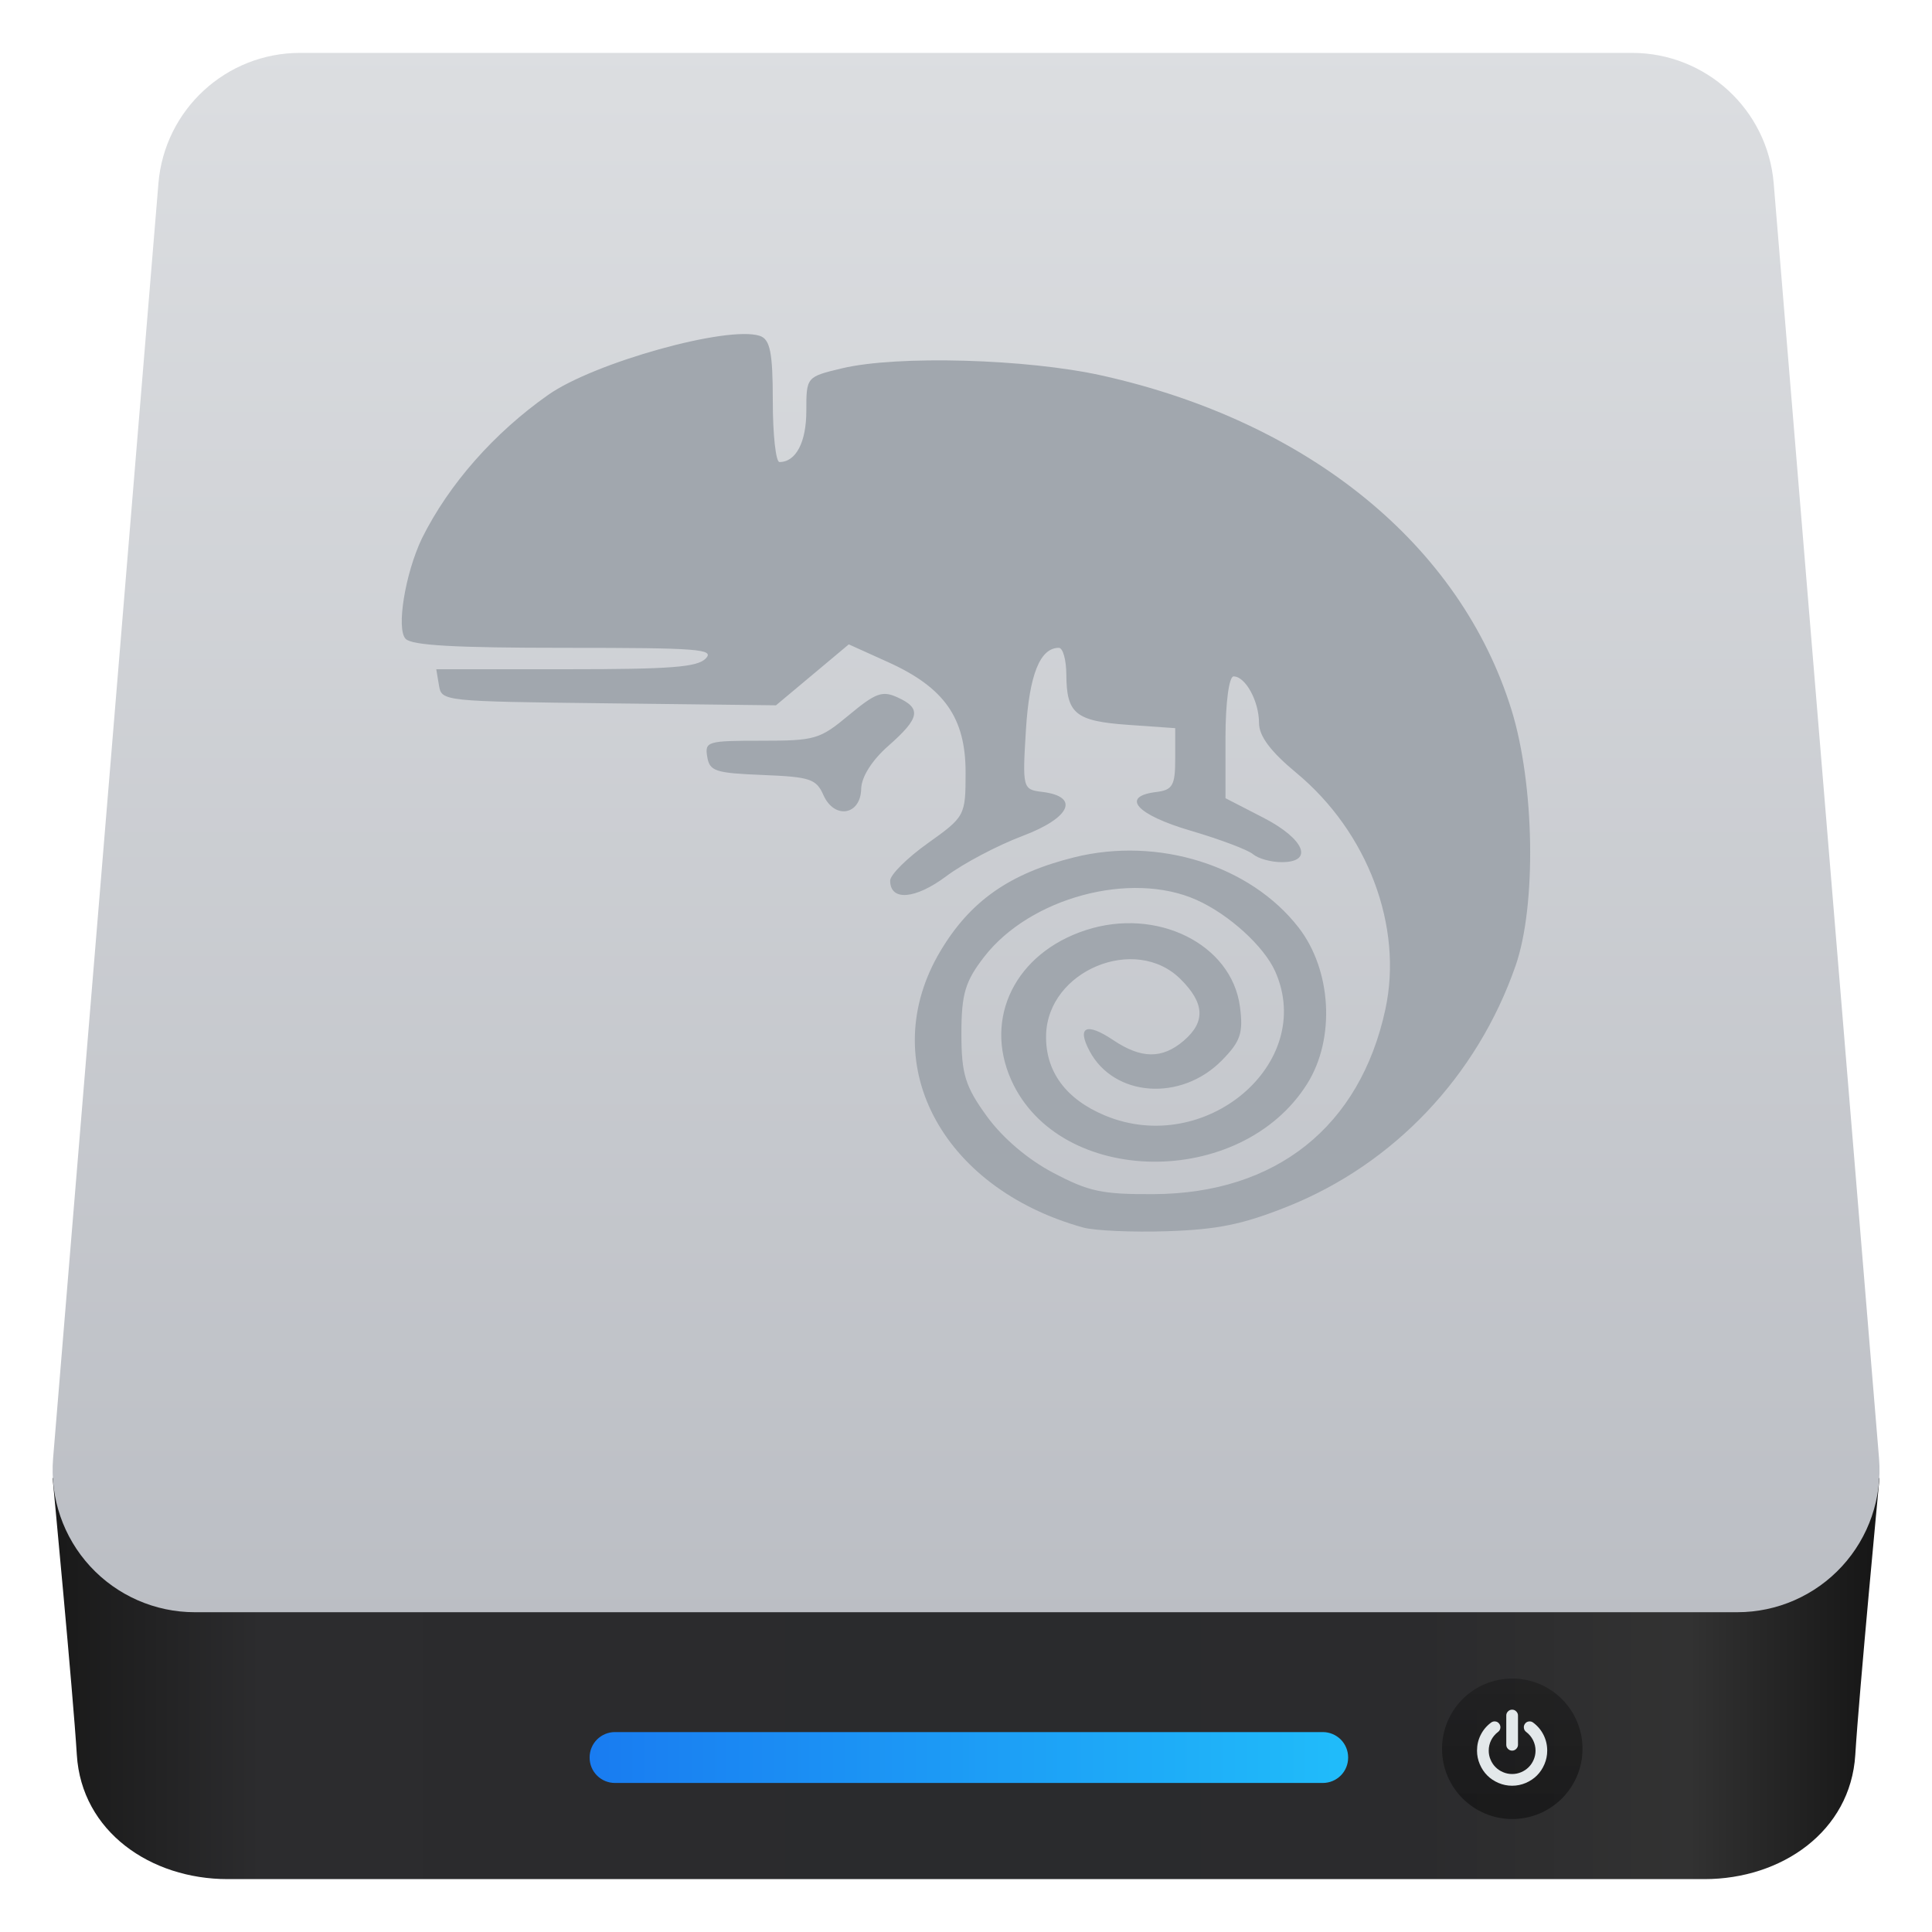 <svg style="clip-rule:evenodd;fill-rule:evenodd;stroke-linejoin:round;stroke-miterlimit:2" version="1.1" viewBox="0 0 48 48" xmlns="http://www.w3.org/2000/svg">
 <path d="m42.349 46.686h-36.695c-1.91 0-3.627-1.181-3.745-3.086-0.095-1.546-0.601-6.867-0.602-6.878h45.389c-1e-3 0.011-0.507 5.332-0.602 6.878-0.118 1.905-1.835 3.086-3.745 3.086z" style="fill-rule:nonzero;fill:url(#_Linear1)"/>
 <path d="m44.067 4.555c-0.152-1.832-1.682-3.241-3.52-3.241h-33.091c-1.838 0-3.368 1.409-3.52 3.241-0.587 7.112-1.988 24.061-2.617 31.677-0.081 0.984 0.253 1.957 0.921 2.683 0.669 0.727 1.611 1.14 2.598 1.14h38.327c0.987 0 1.929-0.413 2.598-1.14 0.668-0.726 1.002-1.699 0.921-2.683-0.629-7.616-2.03-24.565-2.617-31.677z" style="fill:url(#_Linear2)"/>
 <path d="m33.494 43.661c0-0.166-0.066-0.326-0.184-0.444-0.118-0.117-0.278-0.184-0.444-0.184h-17.589c-0.167 0-0.327 0.067-0.444 0.184-0.118 0.118-0.184 0.278-0.184 0.444v8e-3c0 0.167 0.066 0.327 0.184 0.444 0.117 0.118 0.277 0.184 0.444 0.184h17.589c0.166 0 0.326-0.066 0.444-0.184 0.118-0.117 0.184-0.277 0.184-0.444v-8e-3z" style="fill:url(#_Linear3)"/>
 <circle cx="37.572" cy="43.448" r="1.745" style="fill:url(#_Linear4)"/>
 <path d="m38.349 43.104c-0.061-0.122-0.147-0.224-0.257-0.306-0.032-0.025-0.068-0.034-0.108-0.029s-0.072 0.024-0.096 0.057c-0.024 0.032-0.033 0.067-0.027 0.107 5e-3 0.04 0.024 0.072 0.056 0.096 0.074 0.056 0.131 0.125 0.172 0.206 0.04 0.081 0.061 0.167 0.061 0.259 0 0.079-0.016 0.154-0.046 0.225-0.031 0.072-0.072 0.134-0.125 0.186-0.052 0.052-0.114 0.094-0.185 0.124-0.072 0.031-0.147 0.046-0.226 0.046s-0.154-0.015-0.225-0.046c-0.072-0.03-0.134-0.072-0.186-0.124s-0.094-0.114-0.124-0.186c-0.031-0.071-0.046-0.146-0.046-0.225 0-0.092 0.02-0.178 0.06-0.259 0.041-0.081 0.098-0.15 0.172-0.206 0.032-0.024 0.051-0.056 0.057-0.096 5e-3 -0.039-4e-3 -0.075-0.028-0.107-0.024-0.033-0.055-0.052-0.095-0.057s-0.076 4e-3 -0.109 0.029c-0.11 0.082-0.196 0.184-0.257 0.306s-0.091 0.252-0.091 0.39c0 0.118 0.023 0.231 0.069 0.338 0.046 0.108 0.108 0.201 0.186 0.279s0.171 0.14 0.279 0.186c0.107 0.046 0.22 0.069 0.338 0.069s0.231-0.023 0.339-0.069c0.107-0.046 0.2-0.108 0.278-0.186s0.14-0.171 0.186-0.279c0.046-0.107 0.069-0.22 0.069-0.338 0-0.138-0.03-0.268-0.091-0.39zm-0.781 0.39c0.039 0 0.074-0.015 0.102-0.043 0.029-0.029 0.044-0.063 0.044-0.103v-0.727c0-0.039-0.015-0.073-0.044-0.102-0.028-0.029-0.063-0.043-0.102-0.043s-0.073 0.014-0.102 0.043-0.043 0.063-0.043 0.102v0.727c0 0.04 0.014 0.074 0.043 0.103 0.029 0.028 0.063 0.043 0.102 0.043z" style="fill-rule:nonzero;fill:#e3e8ea"/>
 <path d="m26.905 30.496c-3.554-0.992-5.173-4.136-3.537-6.873 0.742-1.241 1.72-1.925 3.32-2.323 2.085-0.519 4.374 0.197 5.575 1.744 0.822 1.06 0.917 2.76 0.215 3.88-1.646 2.627-6.161 2.571-7.354-0.091-0.693-1.546 0.109-3.157 1.852-3.724 1.767-0.576 3.624 0.346 3.83 1.901 0.086 0.655 0.016 0.864-0.453 1.339-1.012 1.025-2.672 0.907-3.282-0.234-0.323-0.606-0.081-0.721 0.582-0.277 0.7 0.47 1.218 0.476 1.753 0.021 0.55-0.469 0.526-0.937-0.078-1.535-1.123-1.113-3.297-0.209-3.338 1.387-0.023 0.902 0.487 1.599 1.469 2.006 2.488 1.031 5.236-1.296 4.225-3.578-0.279-0.629-1.154-1.424-1.961-1.783-1.631-0.726-4.128-0.056-5.269 1.413-0.475 0.613-0.568 0.924-0.568 1.913 0 1.004 0.094 1.31 0.631 2.05 0.391 0.539 1.017 1.073 1.651 1.406 0.889 0.468 1.209 0.536 2.493 0.53 3.042-0.014 5.128-1.677 5.758-4.59 0.446-2.063-0.437-4.406-2.216-5.88-0.634-0.525-0.923-0.911-0.923-1.235 0-0.541-0.336-1.158-0.632-1.158-0.113 0-0.201 0.659-0.201 1.513v1.513l0.938 0.483c1.028 0.529 1.267 1.106 0.458 1.106-0.264 0-0.583-0.088-0.711-0.197-0.127-0.109-0.826-0.372-1.552-0.585-1.349-0.396-1.753-0.852-0.851-0.961 0.403-0.049 0.469-0.163 0.469-0.821v-0.765l-1.165-0.082c-1.312-0.093-1.535-0.274-1.54-1.249-2e-3 -0.366-0.085-0.665-0.186-0.665-0.467 0-0.733 0.664-0.818 2.039-0.089 1.447-0.08 1.482 0.401 1.54 0.948 0.115 0.712 0.644-0.49 1.097-0.616 0.232-1.466 0.681-1.89 0.998-0.771 0.577-1.394 0.626-1.394 0.11 0-0.145 0.422-0.564 0.937-0.931 0.924-0.658 0.937-0.683 0.937-1.758 0-1.356-0.527-2.107-1.924-2.739l-0.978-0.442-0.904 0.757-0.905 0.757-4.153-0.049c-4.129-0.048-4.154-0.05-4.22-0.447l-0.067-0.4h3.218c2.605 0 3.266-0.05 3.476-0.266 0.229-0.235-0.181-0.266-3.49-0.266-2.749 0-3.806-0.06-3.965-0.223-0.237-0.243-0.013-1.623 0.406-2.499 0.671-1.347 1.792-2.617 3.135-3.562 1.14-0.803 4.457-1.729 5.257-1.467 0.258 0.084 0.324 0.415 0.324 1.62 0 0.833 0.075 1.515 0.166 1.515 0.409 0 0.667-0.491 0.667-1.271 0-0.843 3e-3 -0.846 0.885-1.057 1.373-0.327 4.594-0.237 6.465 0.18 5.145 1.148 8.902 4.216 10.17 8.306 0.575 1.857 0.623 4.859 0.101 6.357-0.955 2.744-3.027 4.93-5.673 5.985-1.106 0.441-1.727 0.568-2.976 0.61-0.868 0.029-1.813-0.013-2.1-0.093zm-6.446-10.74c-0.18-0.405-0.327-0.454-1.511-0.502-1.178-0.047-1.317-0.093-1.377-0.452-0.063-0.381 0-0.399 1.345-0.399 1.339 0 1.451-0.033 2.178-0.639 0.664-0.551 0.827-0.611 1.207-0.437 0.6 0.273 0.554 0.514-0.228 1.202-0.409 0.359-0.671 0.774-0.677 1.07-0.013 0.656-0.665 0.765-0.937 0.157z" style="fill-rule:nonzero;fill:#a1a7ae"/>
 <defs>
  <linearGradient id="_Linear1" x2="1" gradientTransform="matrix(44.294 -.187 .187 44.294 1.862 42.932)" gradientUnits="userSpaceOnUse">
   <stop style="stop-color:#1a1a1a" offset="0"/>
   <stop style="stop-color:#2c2c2e" offset=".11"/>
   <stop style="stop-color:#2b2b2d" offset=".29"/>
   <stop style="stop-color:#2a2b2d" offset=".51"/>
   <stop style="stop-color:#2b2b2d" offset=".75"/>
   <stop style="stop-color:#323232" offset=".9"/>
   <stop style="stop-color:#171717" offset="1"/>
  </linearGradient>
  <linearGradient id="_Linear2" x2="1" gradientTransform="matrix(-.002 -38.741 38.741 -.002 24.002 40.055)" gradientUnits="userSpaceOnUse">
   <stop style="stop-color:#bbbec4" offset="0"/>
   <stop style="stop-color:#dcdee1" offset="1"/>
  </linearGradient>
  <linearGradient id="_Linear3" x2="1" gradientTransform="matrix(18.831,0,0,18.831,14.656,43.567)" gradientUnits="userSpaceOnUse">
   <stop style="stop-color:#197cf1" offset="0"/>
   <stop style="stop-color:#20bcfa" offset="1"/>
  </linearGradient>
  <linearGradient id="_Linear4" x2="1" gradientTransform="matrix(2.13662e-16,-3.489,3.489,2.13662e-16,37.712,44.976)" gradientUnits="userSpaceOnUse">
   <stop style="stop-color:#040404;stop-opacity:.45" offset="0"/>
   <stop style="stop-color:#121212;stop-opacity:.41" offset="1"/>
  </linearGradient>
 </defs>
</svg>
